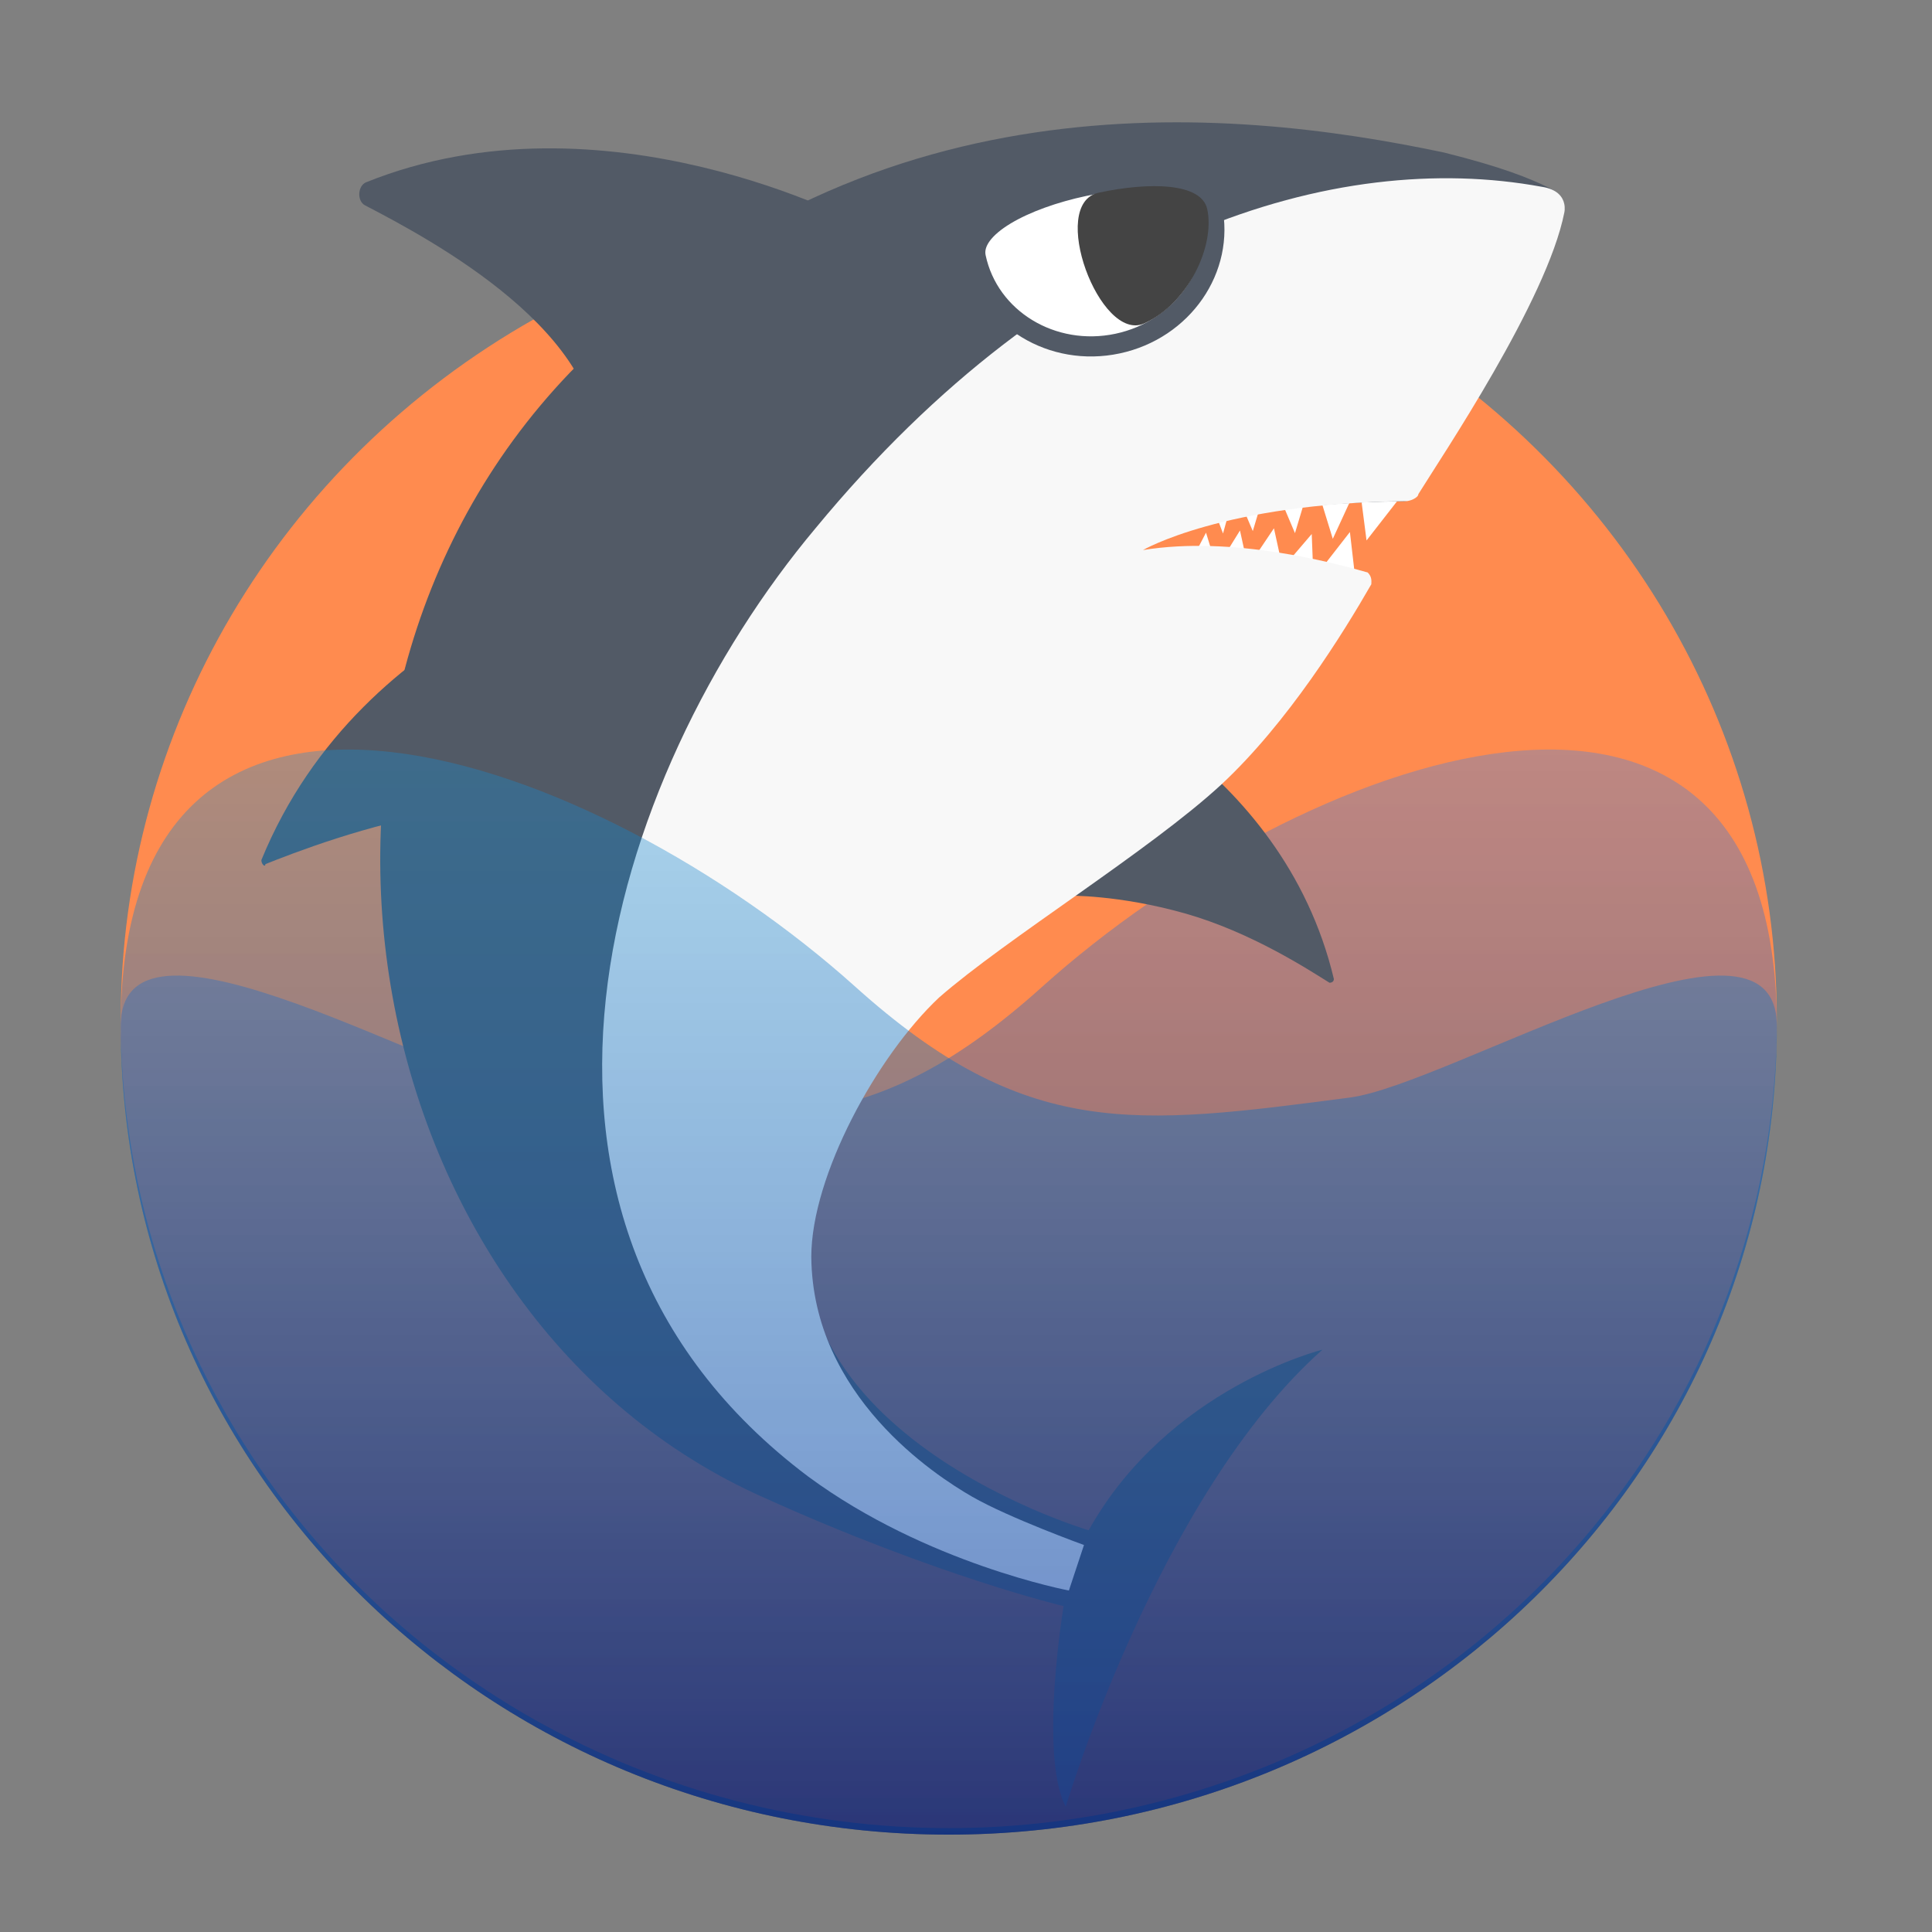 <svg xmlns="http://www.w3.org/2000/svg" xmlns:xlink="http://www.w3.org/1999/xlink" width="48" height="48" version="1.1" viewBox="0 0 48 48"><rect x="0" y="0" width="48" height="48" fill="#808080" stroke="none"/><title>启动器</title><desc>Created with Sketch.</desc><defs><linearGradient id="linearGradient-1" x1="50%" x2="50%" y1="0%" y2="100%"><stop offset="0%" stop-color="#4A90FF" stop-opacity=".5"/><stop offset="100%" stop-color="#071B3D"/></linearGradient><linearGradient id="linearGradient-2" x1="50%" x2="50%" y1="0%" y2="100%"><stop offset="0%" stop-color="#1A9CDA" stop-opacity=".5"/><stop offset="100%" stop-color="#002A99"/></linearGradient></defs><g id="Page-1" fill="none" fill-rule="evenodd" stroke="none" stroke-width="1"><g id="启动器"><g id="Group" transform="translate(3, 2)"><ellipse id="Oval" cx="20.572" cy="23.323" fill="#FF8B4F" rx="20.572" ry="20.096"/><path id="Oval" fill="url(#linearGradient-1)" fill-opacity=".6" d="M20.572,43.581 C9.21,43.581 0,34.583 0,23.484 C0,19.981 8.132,24.943 10.604,25.268 C15.965,25.972 18.656,26.324 22.893,22.516 C29.278,16.777 41.144,12.385 41.144,23.484 C41.144,34.583 31.933,43.581 20.572,43.581"/><polygon id="Shape" fill="#FFF" points="26.408 12.379 26.933 11.23 27.353 12.379" transform="translate(26.88, 11.805) rotate(3) translate(-26.88, -11.805)"/><polygon id="Shape" fill="#FFF" points="27.147 12.319 27.777 11.171 28.092 12.319" transform="translate(27.619, 11.745) rotate(3) translate(-27.619, -11.745)"/><polygon id="Shape" fill="#FFF" points="27.991 12.169 28.621 11.116 28.936 12.264" transform="translate(28.464, 11.69) rotate(3) translate(-28.464, -11.69)"/><polygon id="Shape" fill="#FFF" points="28.825 12.207 29.56 11.25 29.665 12.398" transform="translate(29.245, 11.824) rotate(3) translate(-29.245, -11.824)"/><polygon id="Shape" fill="#FFF" points="29.771 12.256 30.506 11.203 30.716 12.447" transform="translate(30.243, 11.825) rotate(3) translate(-30.243, -11.825)"/><polygon id="Shape" fill="#FFF" points="27.621 10.293 27.411 11.25 26.991 10.293" transform="translate(27.306, 10.771) rotate(3) translate(-27.306, -10.771)"/><polygon id="Shape" fill="#FFF" points="28.358 10.329 28.148 11.19 27.728 10.329" transform="translate(28.043, 10.759) rotate(3) translate(-28.043, -10.759)"/><polygon id="Shape" fill="#FFF" points="29.406 10.38 29.196 11.241 28.776 10.38" transform="translate(29.091, 10.81) rotate(3) translate(-29.091, -10.81)"/><polygon id="Shape" fill="#FFF" points="30.143 11.388 29.723 10.24 30.563 10.335" transform="translate(30.143, 10.814) rotate(3) translate(-30.143, -10.814)"/><polygon id="Shape" fill="#FFF" points="31.716 10.389 30.981 11.442 30.771 10.293" transform="translate(31.244, 10.868) rotate(3) translate(-31.244, -10.868)"/><path id="Shape" fill="#525A66" d="M23.293,15.064 C23.293,15.064 28.753,16.787 30.328,22.146 C30.328,22.242 30.223,22.242 30.223,22.242 C29.698,21.954 28.228,21.093 26.548,20.71 C24.868,20.328 23.608,20.423 23.608,20.423 C23.923,18.605 23.818,16.882 23.293,15.064 L23.293,15.064 Z" transform="translate(26.81, 18.653) rotate(3) translate(-26.81, -18.653)"/><path id="Shape" fill="#525A66" d="M10.407,7.78 C2.742,16.679 6.417,31.513 16.707,35.436 C21.117,37.159 24.267,37.733 24.267,37.733 C24.267,37.733 23.847,41.465 24.582,42.709 C24.582,42.709 26.472,34.862 30.357,31.034 C30.357,31.034 26.577,32.182 24.792,35.819 C24.792,35.819 15.132,33.522 17.862,26.441 C20.592,19.455 25.422,21.369 30.042,12.277 C30.042,12.182 26.682,10.842 24.687,11.512 C24.687,11.512 26.472,10.172 31.197,9.885 C31.407,9.885 31.512,9.789 31.617,9.598 C32.247,8.641 34.452,4.622 34.872,2.421 C34.872,2.133 34.663,2.003 34.453,1.907 C33.958,1.698 33.297,1.464 31.827,1.176 C26.367,0.315 17.232,-0.068 10.407,7.78 Z" transform="translate(20.594, 21.722) rotate(3) translate(-20.594, -21.722)"/><path id="Shape" fill="#525A66" d="M18.234,3.224 C18.234,3.224 11.724,0.162 5.949,2.841 C5.739,2.937 5.739,3.32 5.949,3.416 C7.629,4.181 12.144,6.287 12.039,9.349 L18.234,3.224 L18.234,3.224 Z" transform="translate(12.013, 5.546) rotate(3) translate(-12.013, -5.546)"/><path id="Shape" fill="#F8F8F8" d="M16.823,11.464 C11.993,17.876 9.053,29.072 17.873,35.006 C20.918,37.015 24.488,37.494 24.488,37.494 L24.803,36.345 C24.803,36.345 22.913,35.771 21.968,35.293 C21.023,34.814 17.873,32.996 17.663,29.551 C17.558,27.541 19.028,24.479 20.498,22.948 C22.073,21.417 25.538,19.024 27.218,17.302 C28.793,15.675 30.053,13.378 30.683,12.134 C30.683,12.038 30.683,11.943 30.578,11.847 C29.738,11.656 27.178,11.104 24.973,11.583 C24.973,11.583 26.903,10.316 31.418,10.029 C31.523,10.029 31.733,9.933 31.733,9.837 C32.258,8.88 34.673,4.861 34.988,2.66 C34.988,2.66 35.008,2.556 34.972,2.434 C34.925,2.277 34.785,2.088 34.39,2.051 C29.245,1.381 22.493,3.808 16.823,11.464 Z" transform="translate(23.599, 19.719) rotate(3) translate(-23.599, -19.719)"/><path id="Shape" fill="#F9F9F9" transform="translate(26.488, 3.832) rotate(3) translate(-26.488, -3.832)"/><path id="Shape" fill="#FFF" d="M30.771,10.296 L30.981,11.444" transform="translate(31.296, 10.87) rotate(3) translate(-31.296, -10.87)"/><path id="Shape" fill="#525A66" d="M3.695,19.606 C3.695,19.702 3.8,19.797 3.8,19.702 C4.43,19.414 6.32,18.553 8.21,18.17 C10.205,17.788 11.675,17.979 11.675,17.979 C11.57,15.778 11.885,13.673 12.62,11.567 C12.62,11.567 5.9,13.29 3.695,19.606 Z" transform="translate(8.158, 15.654) rotate(3) translate(-8.158, -15.654)"/><path id="Oval" fill="url(#linearGradient-2)" fill-opacity=".6" d="M20.572,43.581 C31.933,43.581 41.144,34.583 41.144,23.484 C41.144,19.981 33.012,24.943 30.539,25.268 C25.179,25.972 22.488,26.324 18.251,22.516 C11.866,16.777 -9.51641516e-17,12.385 -9.51641516e-17,23.484 C-9.51641516e-17,34.583 9.21,43.581 20.572,43.581 Z"/></g><path id="Oval-17" fill="#FFF" stroke="#525A66" stroke-width=".5" d="M27.35,8.58 C29.007,8.58 30.35,7.314 30.35,5.752 C30.35,4.19 24.35,4.19 24.35,5.752 C24.35,7.314 25.693,8.58 27.35,8.58 Z" transform="translate(27.35, 6.58) rotate(-12) translate(-27.35, -6.58)"/><path id="Oval-17" fill="#444" d="M28.063,7.974 C29.241,7.717 30.186,6.457 30.186,5.527 C30.186,4.852 28.935,4.562 27.636,4.562 C26.338,4.562 26.885,8.23 28.063,7.974 Z" transform="translate(28.536, 6.274) rotate(-12) translate(-28.536, -6.274)"/></g></g></svg>